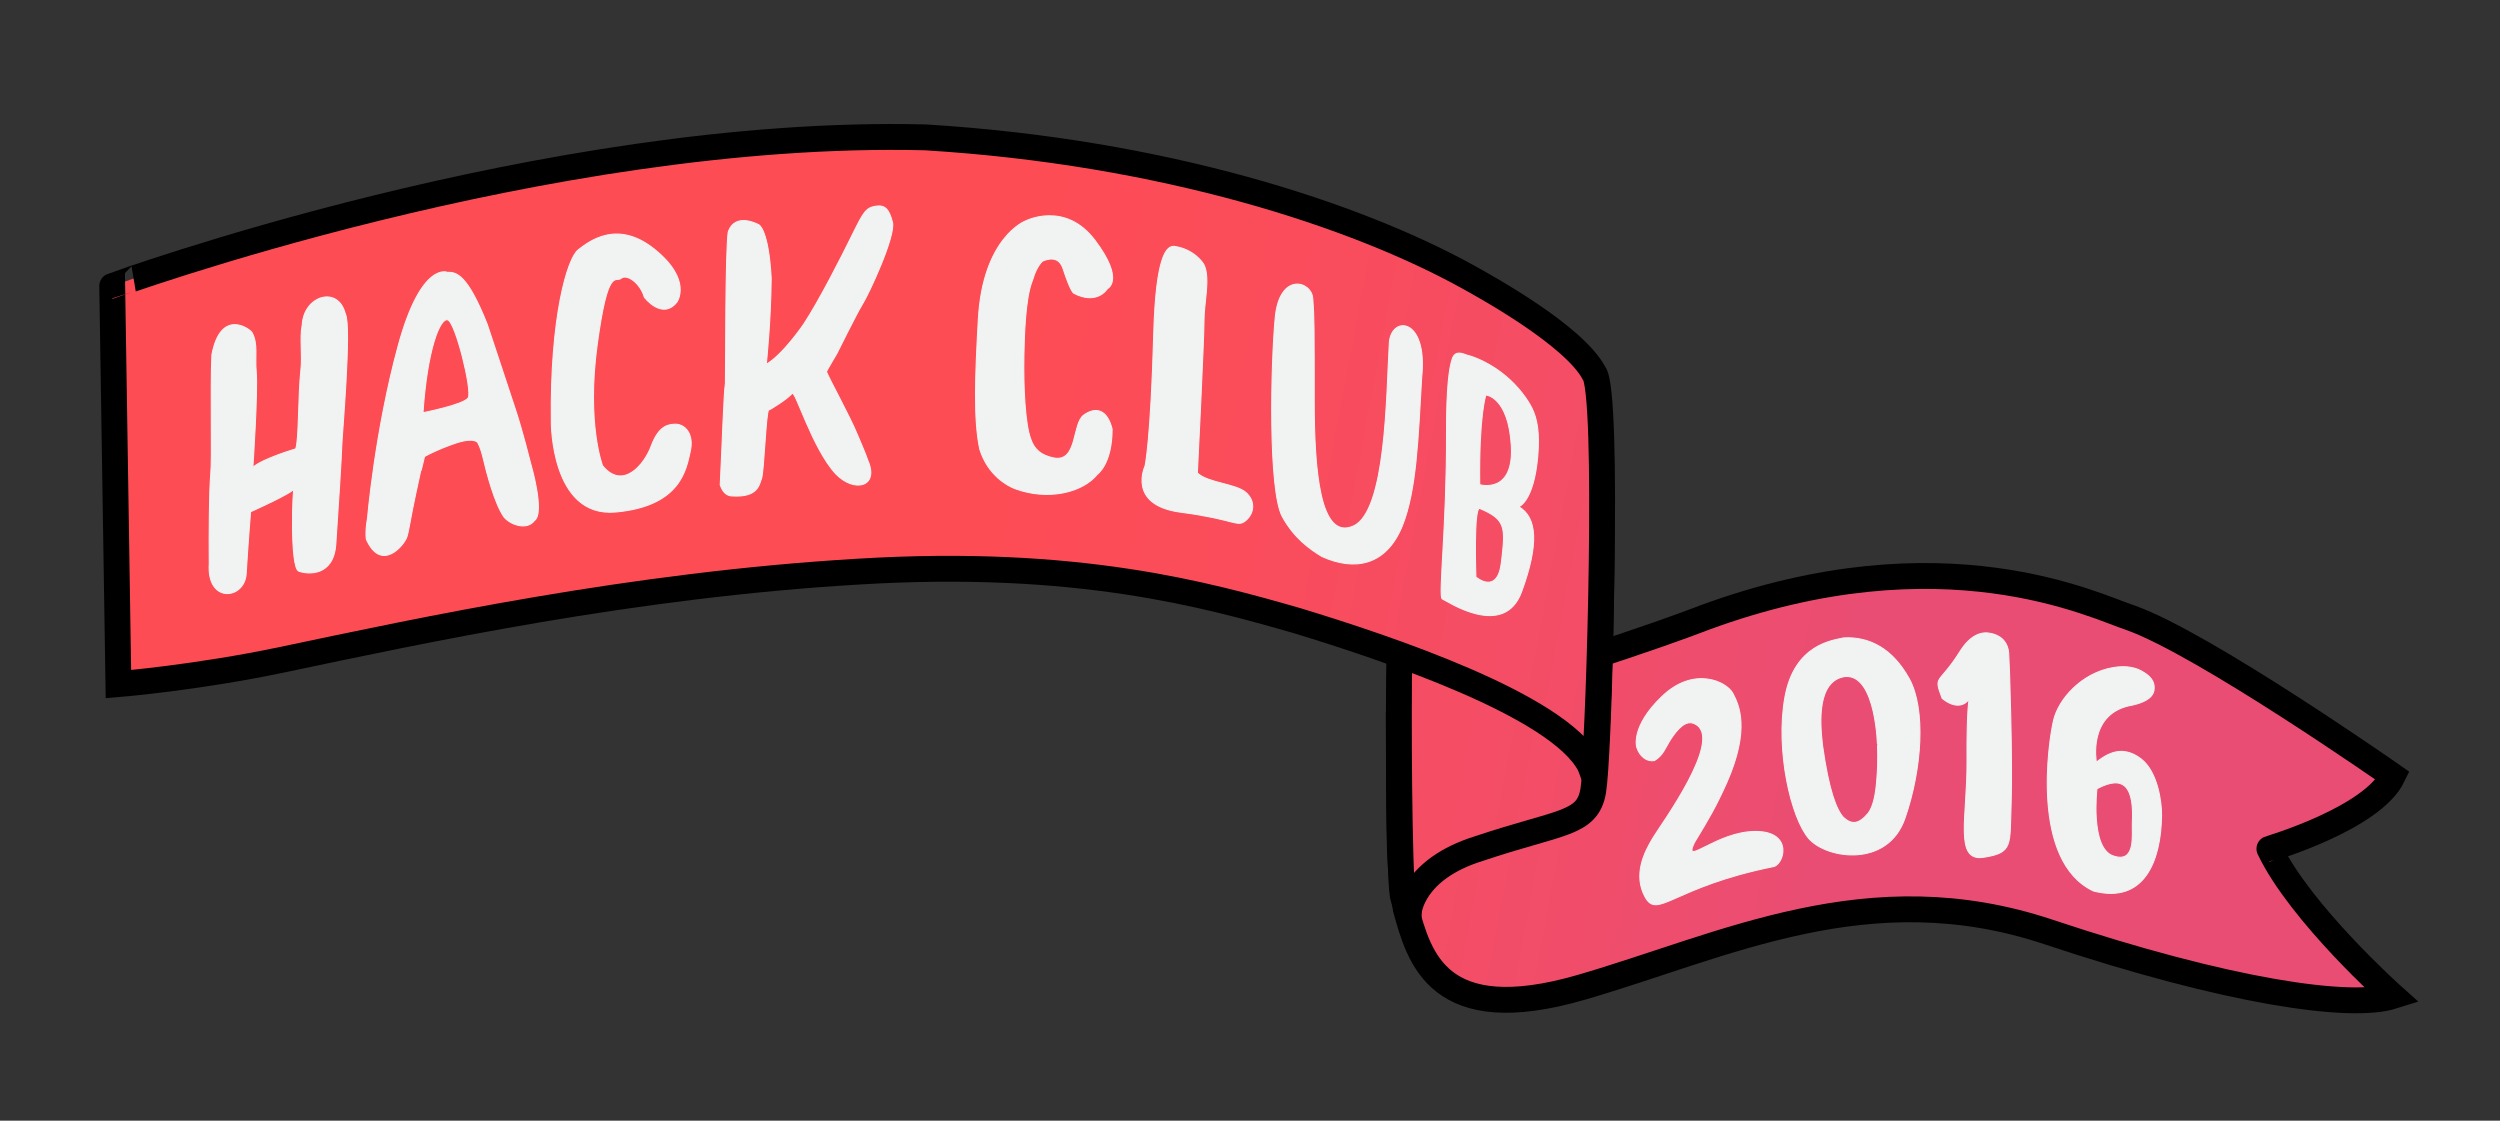 <?xml version="1.0" encoding="utf-8"?>
<!-- Generator: Adobe Illustrator 15.0.0, SVG Export Plug-In . SVG Version: 6.00 Build 0)  -->
<!DOCTYPE svg PUBLIC "-//W3C//DTD SVG 1.1//EN" "http://www.w3.org/Graphics/SVG/1.1/DTD/svg11.dtd">
<svg version="1.1" id="Layer_1" xmlns="http://www.w3.org/2000/svg" xmlns:xlink="http://www.w3.org/1999/xlink" x="0px" y="0px"
	 width="580px" height="260px" viewBox="0 0 580 260" enable-background="new 0 0 580 260" xml:space="preserve">
<rect x="0" y="0" width="580" height="260" fill="#333333" stroke="none"/>
<linearGradient id="SVGID_1_" gradientUnits="userSpaceOnUse" x1="218.296" y1="148.18" x2="430.879" y2="188.206">
	<stop  offset="0" style="stop-color:#FE4C55"/>
	<stop  offset="0.27" style="stop-color:#FA4C5B"/>
	<stop  offset="0.718" style="stop-color:#F14D6A"/>
	<stop  offset="1" style="stop-color:#E94D74"/>
</linearGradient>
<path fill="url(#SVGID_1_)" stroke="#000000" stroke-width="6" stroke-miterlimit="10" d="M555.123,180.015
	c0,0-43.829-30.657-60.823-36.686c-7.982-2.551-43.381-20.497-98.988,0c0,0-27.43,10.717-65.593,20.362l-5.207,3.216
	c0.106,33.081,0.071,32.812,1.63,43.94c3.13,11.254,7.419,27.865,40.681,18.219c33.261-9.645,66.655-26.793,108.396-12.86
	c41.741,13.933,70.066,17.992,79.905,14.891c0,0-21.467-19.179-28.622-34.182C526.5,196.915,550.353,189.908,555.123,180.015z"/>
<path fill="#F1F2F2" stroke="#F1F2F2" stroke-width="0.25" stroke-miterlimit="10" d="M379.734,173.377
	c0,0-1.548-4.714,5.853-11.809c7.4-7.098,14.972-3.442,16.425-0.717c1.452,2.726,4.071,8.314-1.433,20.781
	c-2.496,5.533-3.959,8.033-7.496,13.875c-2.759,5.809,5.096-2.614,14.194-2.612c9.1,0.002,6.52,8.085,3.927,8.197
	c-23.177,4.729-26.641,12.254-29.519,7.032c-2.877-5.223-0.142-10.521,1.842-13.796c1.982-3.272,16.431-22.913,9.786-26.324
	c-2.105-1.214-4.068,1.067-5.656,3.427c-1.3,2.014-1.773,3.797-3.818,5.012C381.956,176.765,380.388,175.418,379.734,173.377z"/>
<path fill="#F1F2F2" stroke="#F1F2F2" stroke-width="0.25" stroke-miterlimit="10" d="M442.925,157.432
	c3.891,7.015,3.009,20.967-0.993,32.451c-4,11.481-18.077,9.394-22.239,4.706c-4.16-4.686-7.837-20.55-5.577-32.915
	c2.263-12.365,11.3-13.104,13.59-13.677C433.615,147.66,439.035,150.417,442.925,157.432z M427.887,156.972
	c-6.221,1.077-5.741,10.221-5.053,16.021c1.466,10.46,3.251,14.94,4.846,16.646c1.968,1.796,3.601,1.596,5.783-1.015
	c1.146-1.592,1.746-4.376,1.985-8.136c0.32-3.676,0.147-7.105,0.147-7.105S435.352,156.057,427.887,156.972z"/>
<path fill="#F1F2F2" stroke="#F1F2F2" stroke-width="0.25" stroke-miterlimit="10" d="M461.878,146.957
	c-1.927-0.439-4.58,0.074-7.178,4.219c-4.926,7.859-6.202,5.298-4.121,10.829c0,0,3.812,3.474,6.296,0.175
	c0,0-0.605,1.803-0.524,14.575c0.082,12.771-3.03,23.204,3.852,22.134s6.03-2.778,6.377-12.447
	c0.349-9.671-0.388-32.748-0.567-34.949S464.583,147.541,461.878,146.957z"/>
<path fill="#F1F2F2" stroke="#F1F2F2" stroke-width="0.25" stroke-miterlimit="10" d="M494.773,163.572
	c-10.565,1.719-8.414,13.267-8.414,13.267c3.785-3.087,6.943-3.313,10.347-0.791c3.877,2.993,4.811,10.024,4.775,13.117
	c-0.122,10.539-4.004,20.604-15.781,17.548c-14.626-6.851-10.445-34.612-9.278-39.568c1.168-4.955,6.48-10.992,13.812-12.261
	c3.376-0.583,5.624,0.137,7.068,1.084c1.577,0.911,2.366,2.054,2.451,3.207S499.809,162.403,494.773,163.572z M486.491,182.98
	c0,0-1.626,13.69,3.725,15.577c5.35,1.885,4.393-4.785,4.488-7.669C495.122,182.915,493.031,179.495,486.491,182.98z"/>
<linearGradient id="SVGID_2_" gradientUnits="userSpaceOnUse" x1="212.716" y1="136.296" x2="448.082" y2="180.612">
	<stop  offset="0" style="stop-color:#FE4C55"/>
	<stop  offset="0.27" style="stop-color:#FA4C5B"/>
	<stop  offset="0.718" style="stop-color:#F14D6A"/>
	<stop  offset="1" style="stop-color:#E94D74"/>
</linearGradient>
<path fill="url(#SVGID_2_)" stroke="#000000" stroke-width="6" stroke-miterlimit="10" d="M326.869,211.416
	c0,0,0.722-9.739,16.273-14.557c18.85-6.336,25.16-5.532,26.486-13.39c1.326-7.854,2.697-66.558,1.349-70.574
	c-1.349-4.017-11.106,16.065-33.411,23.717c0,0-12.575,0.629-12.908,15.301c-0.287,12.668-0.073,50.804,0.775,55.821
	C326.214,210.934,326.869,211.416,326.869,211.416z"/>
<linearGradient id="SVGID_3_" gradientUnits="userSpaceOnUse" x1="229.718" y1="114.234" x2="446.974" y2="155.141">
	<stop  offset="0" style="stop-color:#FE4C55"/>
	<stop  offset="0.27" style="stop-color:#FA4C5B"/>
	<stop  offset="0.718" style="stop-color:#F14D6A"/>
	<stop  offset="1" style="stop-color:#E94D74"/>
</linearGradient>
<path fill="url(#SVGID_3_)" stroke="#000000" stroke-width="6" stroke-miterlimit="10" d="M214.69,31.868
	c55.327,3.385,99.856,17.94,126.083,32.482c4.406,2.444,24.41,13.529,29.036,22.224c3.594,4.099,1.121,83.67,0.122,90.554
	c-0.062,4.524,0.067,3.05-1.108,0.356c-7.128-13.88-47.515-27.285-67.98-33.513c-20.81-5.967-51.003-14.443-101.604-11.361
	c-52.604,3.078-101.403,13.629-133.726,20.432c-19.941,4.197-38.041,5.676-38.041,5.676l-1.437-92.363
	C26.034,66.356,126.542,29.666,214.69,31.868z"/>
<path fill="#F1F2F2" stroke="#F1F2F2" stroke-width="0.25" stroke-miterlimit="10" d="M113.023,75.213
	c1.021,2.953,2.753,8.382,6.575,19.855c1.661,4.986,3.466,12.293,3.466,12.293s3.484,11.652,0.893,13.436
	c-1.646,2.208-5.36,1.083-7.007-0.817c-2.172-3.097-4.029-10.147-4.935-14.033c-0.378-1.62-1.017-3.188-1.352-3.459
	c-1.552-0.951-4.59,0.166-6.38,0.82c-2.363,0.861-4.892,2.062-5.795,2.602c-2.058,8.714,0.716-4.126-2.058,8.714
	c-1.228,5.682-1.542,8.435-2.047,9.961c-0.637,1.925-5.958,8.307-9.4,0.502c-0.25-2.221,0.273-4.762,0.273-4.762
	s1.738-20.378,7.138-40.153c5.401-19.774,11.458-16.976,11.458-16.976C105.906,63.095,108.471,63.758,113.023,75.213z M98.132,95.75
	c0,0,9.546-1.868,10.505-3.461c0.96-1.594-2.93-17.51-4.754-18.082C102.06,73.637,99.11,81.207,98.132,95.75z"/>
<path fill="#F1F2F2" stroke="#F1F2F2" stroke-width="0.25" stroke-miterlimit="10" d="M157.004,70.134c0,0,3.754-5.022-5.006-12.179
	c-8.761-7.156-15.332-1.926-17.834,0c-2.503,1.927-6.57,15.415-6.257,39.912c0,0-0.156,22.295,14.94,20.918
	c15.096-1.376,16.348-9.909,17.287-14.038c0.938-4.129-1.252-6.331-3.442-6.331c-2.19,0-4.068,0.908-5.632,5.133
	c-1.564,4.226-6.57,10.281-11.264,4.501c0,0-3.754-9.634-1.251-28.076c2.503-18.441,4.273-14.312,5.578-15.414
	c1.305-1.101,4.434,1.102,5.373,4.404C149.495,68.966,153.562,74.331,157.004,70.134z"/>
<path fill="#F1F2F2" stroke="#F1F2F2" stroke-width="0.25" stroke-miterlimit="10" d="M176.062,52.164c0,0-5.491-3.111-7.116,1.685
	c-0.676,5.008-0.554,31.096-0.649,35.102c-0.379,2.332-0.732,14.3-1.201,23.553c0.519,1.499,1.342,2.455,2.582,2.543
	c6.291,0.452,6.438-2.695,6.994-4.034c0.556-1.338,1.048-15.7,1.664-15.892c0.617-0.192,4.554-2.757,5.437-3.85
	c0.717-0.888,4.66,12.737,10.114,18.648c4.345,4.527,10.147,3,7.453-3.083c-0.667-1.982-1.669-4.104-2.32-5.734
	c-1.806-4.522-7.363-14.464-7.262-14.919c0.05-0.229,2.385-4.155,2.385-4.155s4.686-9.455,5.811-11.24
	c1.705-2.707,7.888-16.119,7.097-19.218c-0.79-3.098-1.783-4.092-3.957-3.716c-2.174,0.377-2.75,1.312-5.296,6.489
	c-2.545,5.179-7.758,15.435-11.309,20.821c0,0-4.761,7.056-8.713,9.359c0,0,1.052-9.738,1.138-19.949
	C178.311,53.222,176.062,52.164,176.062,52.164z"/>
<path fill="#F1F2F2" stroke="#F1F2F2" stroke-width="0.25" stroke-miterlimit="10" d="M196.333,142.526"/>
<path fill="#F1F2F2" stroke="#F1F2F2" stroke-width="0.25" stroke-miterlimit="10" d="M256.946,66.94c0,0,4.077-1.896-2.9-11.164
	c-6.977-9.267-16.17-4.487-16.17-4.487s-9.82,3.729-10.895,22.703c-0.742,13.1-1.126,23.625,0.342,30.27
	c1.885,6.028,6.455,8.466,8.137,9.096c7.579,2.836,15.692,0.945,19.135-3.337c0,0,3.428-2.358,3.413-10.493
	c-1.155-4.581-3.8-5.198-6.544-3.249c-2.745,1.949-1.421,10.738-6.73,10.017c-3.345-0.587-4.884-2.251-5.587-4.409
	c-1.328-3.359-1.75-12.214-1.6-19.505c0.083-4.042,0.286-13.216,1.964-17.289c0.561-1.918,1.321-3.49,2.339-4.512
	c3.099-1.281,4.297,0.135,4.892,2.046c0.446,1.433,1.707,5.022,2.416,5.414C251.283,69.219,254.828,69.941,256.946,66.94z"/>
<path fill="#F1F2F2" stroke="#F1F2F2" stroke-width="0.25" stroke-miterlimit="10" d="M272.518,57.173
	c-1.82-0.249-4.352,1.919-4.852,20.311c-0.667,24.521-2,30.594-2,30.594s-4.333,9.109,8.333,10.765c12.667,1.656,13,3.588,15,1.932
	c2-1.655,2.332-4.569,0-6.563c-2.333-1.993-8.853-2.185-11.211-4.477c0,0,1.543-30.915,1.543-35.606
	c0-3.776,1.454-9.438,0.048-12.576C279.04,60.789,276.874,57.826,272.518,57.173z"/>
<path fill="#F1F2F2" stroke="#F1F2F2" stroke-width="0.25" stroke-miterlimit="10" d="M295.857,73.658
	c-1.004,10.571-1.675,40.221,1.674,46.259c2.742,4.947,6.321,7.474,9.148,9.184c7.494,3.398,14.827,2.217,18.635-7.038
	c3.347-8.347,3.676-20.27,4.516-34.523c1.511-14.282-7.489-14.451-7.528-7.491c-0.67,11.412-0.669,38.674-8.368,42.014
	c-7.699,3.336-9.038-12.798-9.038-29.21c0-16.413,0-19.607-0.335-23.646C304.224,65.167,296.862,63.087,295.857,73.658z"/>
<path fill="#F1F2F2" stroke="#F1F2F2" stroke-width="0.25" stroke-miterlimit="10" d="M355.429,94.731
	c1.158,2.359,1.812,5.612,1.327,11.13c-0.93,10.571-4.392,11.7-4.392,11.7c4.214,2.482,4.729,8.598,0.639,19.737
	c-4.094,11.144-17.426,2.032-18.392,1.642c-0.97-0.391,1.054-16.573,0.985-38.511c-0.036-10.738,0.659-15.373,1.379-17.306
	c0.748-2.016,2.656-0.921,3.239-0.772c1.284,0.327,2.61,0.84,3.91,1.487c4.165,2.069,7.071,4.883,8.94,7.248
	C354.25,92.579,355.018,93.895,355.429,94.731z M344.729,91.629c0,0-1.641,4.551-1.435,20.824c0,0,8.009,2.333,7.333-9.064
	C349.949,91.991,344.729,91.629,344.729,91.629z M343.336,117.971c-1.512-0.637-0.931,15.895-0.931,15.895s5.044,4.397,5.943-3.522
	C349.246,122.423,349.477,120.561,343.336,117.971z"/>
<path fill="#F1F2F2" stroke="#F1F2F2" stroke-width="0.25" stroke-miterlimit="10" d="M49.162,82.284
	c-0.386,8.505,0.106,23.554-0.268,27.771c-0.35,3.94-0.403,13.996-0.347,20.817c-0.583,9.241,8.216,8.229,8.565,2.221
	c0.349-6.008,1.02-14.367,1.02-14.367s10.403-4.647,10.104-5.433c-0.299-0.787-1.049,18.416,1.08,19.211
	c2.129,0.795,8.074,1.219,8.585-6.226s1.373-21.077,1.386-22.816c0.013-1.739,2.339-27.987,0.833-30.608
	c-1.651-6.691-9.629-4.28-9.997,2.499c-0.623,3.161,0.084,6.846-0.315,10.511c-0.653,6.006-0.422,16.184-1.2,18.277
	c0,0-7.488,2.188-9.943,4.266c0,0,1.196-17.632,0.772-22.208c-0.318-3.432,0.475-6.416-0.964-9.025
	C57.993,76.305,51.249,71.389,49.162,82.284z"/>
<path fill="#F1F2F2" stroke="#F1F2F2" stroke-width="0.25" stroke-miterlimit="10" d="M723.333,208.269"/>
<linearGradient id="SVGID_4_" gradientUnits="userSpaceOnUse" x1="377.503" y1="137.335" x2="377.503" y2="137.335">
	<stop  offset="0" style="stop-color:#FE4C55"/>
	<stop  offset="0.27" style="stop-color:#FA4C5B"/>
	<stop  offset="0.718" style="stop-color:#F14D6A"/>
	<stop  offset="1" style="stop-color:#E94D74"/>
</linearGradient>
<path fill="url(#SVGID_4_)" stroke="#000000" stroke-width="6" stroke-miterlimit="10" d="M377.503,137.335"/>
</svg>
